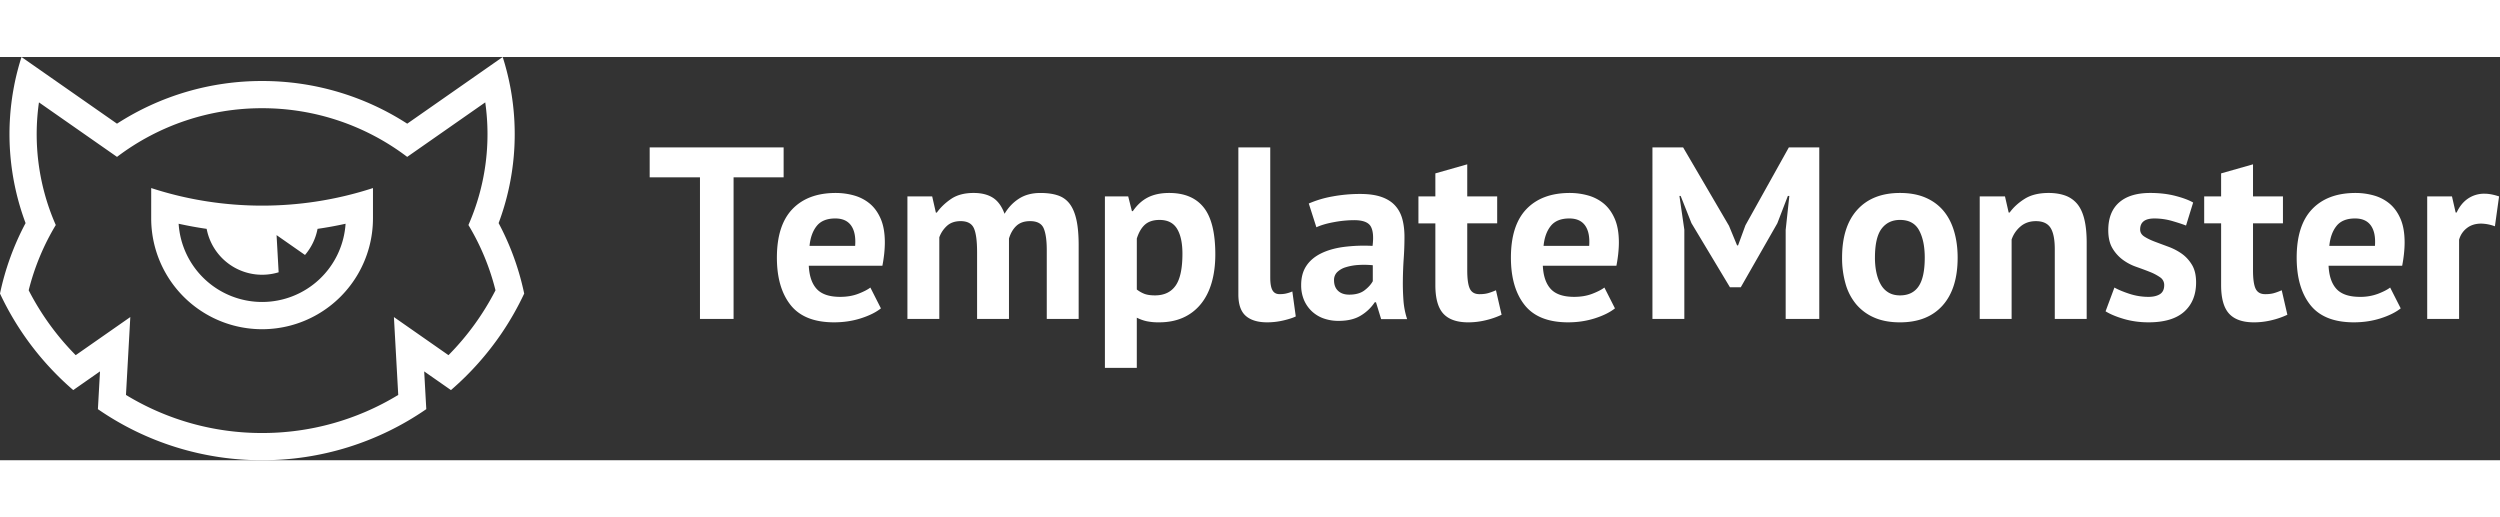 <svg xmlns="http://www.w3.org/2000/svg" width="145" viewBox="0 0 186 30" version="1.1" id="monsterLogoText" fill="#fff"><rect x="0" y="0" width="186" height="30" fill="#333333" stroke="none"/><path fill="#fff" fill-rule="evenodd" clip-rule="evenodd" d="M116.757 12.012c-.62 0-1.08.185-1.378.555-.299.372-.478.867-.538 1.486h3.394c.049-.656-.052-1.16-.301-1.513-.25-.352-.641-.528-1.177-.528zm3.395 6.689c-.366.291-.862.538-1.489.739-.625.2-1.292.3-1.998.3-1.472 0-2.549-.428-3.23-1.284-.682-.858-1.023-2.034-1.023-3.528 0-1.603.384-2.807 1.15-3.609.767-.802 1.844-1.204 3.232-1.204.461 0 .911.062 1.35.183a3.17 3.17 0 011.168.601c.34.281.615.656.822 1.13.207.475.31 1.065.31 1.768 0 .256-.016.53-.046.822-.03.291-.076.595-.137.911h-5.475c.036.765.234 1.343.593 1.731.358.388.94.584 1.742.584.5 0 .947-.076 1.342-.228.396-.153.697-.307.904-.465l.785 1.549zm-14.62-8.33h1.259V8.658l2.372-.674v2.389h2.227v2.004h-2.227v3.5c0 .631.064 1.084.192 1.358.128.273.369.41.722.41.243 0 .452-.025.629-.073a4.53 4.53 0 00.593-.218l.42 1.822a5.91 5.91 0 01-1.15.401 5.52 5.52 0 01-1.332.164c-.84 0-1.457-.215-1.853-.646-.396-.432-.593-1.14-.593-2.124v-4.594h-1.26v-2.004zm-5.148 7.309c.474 0 .852-.106 1.132-.318.28-.213.487-.441.62-.684v-1.185a6.558 6.558 0 00-1.086-.019 3.97 3.97 0 00-.921.165 1.557 1.557 0 00-.64.364.816.816 0 00-.237.601c0 .34.101.606.302.793.2.189.477.283.83.283zm-3.01-6.78a7.834 7.834 0 011.733-.52 11.23 11.23 0 012.099-.191c.632 0 1.162.076 1.587.227.427.152.765.369 1.013.648.25.279.426.614.53 1.002.104.39.156.827.156 1.313 0 .535-.019 1.072-.056 1.612a29.076 29.076 0 00-.063 1.595 18 18 0 00.044 1.523c.037.492.129.957.275 1.393h-1.935l-.384-1.257h-.09a3.238 3.238 0 01-1.014.976c-.432.273-.988.41-1.67.41a3.26 3.26 0 01-1.15-.191 2.488 2.488 0 01-.876-.548 2.498 2.498 0 01-.566-.838 2.795 2.795 0 01-.2-1.084c0-.56.124-1.03.374-1.413s.609-.693 1.077-.93c.468-.236 1.028-.4 1.68-.492a11.904 11.904 0 012.18-.082c.086-.681.036-1.17-.145-1.467-.184-.298-.591-.447-1.224-.447a8.31 8.31 0 00-1.506.147c-.529.096-.964.224-1.304.382l-.566-1.769zm-2.867 5.521c0 .426.054.736.164.932.11.194.286.29.529.29.146 0 .29-.01.43-.036a2.58 2.58 0 00.52-.164l.255 1.858c-.195.098-.492.196-.894.293a5.273 5.273 0 01-1.241.146c-.694 0-1.223-.162-1.588-.483-.365-.323-.548-.853-.548-1.595V6.725h2.373v9.696zm-8.232-4.3c-.463 0-.824.116-1.086.346-.261.232-.465.577-.61 1.039v3.791c.17.135.355.24.555.32.2.078.466.118.795.118.681 0 1.192-.24 1.532-.72.341-.48.512-1.272.512-2.38 0-.802-.134-1.42-.402-1.858-.267-.437-.7-.656-1.296-.656zm-4.07-1.749h1.733l.275 1.093h.072c.318-.462.691-.802 1.123-1.021.433-.218.958-.329 1.58-.329 1.143 0 2.001.363 2.573 1.086.572.722.858 1.886.858 3.49 0 .779-.092 1.48-.274 2.106-.183.626-.453 1.157-.813 1.594a3.552 3.552 0 01-1.314 1.003c-.517.23-1.11.346-1.78.346a4.33 4.33 0 01-.93-.083 3.153 3.153 0 01-.73-.263v3.736h-2.373V10.372zm-9.51 9.114v-4.96c0-.838-.079-1.432-.237-1.785-.158-.352-.486-.53-.986-.53-.414 0-.748.114-1.004.338a2.14 2.14 0 00-.584.866v6.07h-2.372v-9.113h1.843l.273 1.202h.073c.28-.389.637-.728 1.068-1.02.433-.292.99-.439 1.671-.439.584 0 1.061.12 1.433.357.37.237.66.635.866 1.194.28-.474.64-.85 1.077-1.13.438-.28.968-.42 1.588-.42.511 0 .947.061 1.305.182.36.122.652.33.877.629.224.298.392.696.501 1.194.11.497.165 1.13.165 1.896v5.469h-2.373v-5.123c0-.716-.076-1.255-.228-1.613-.152-.358-.49-.538-1.013-.538-.426 0-.764.115-1.013.346-.25.231-.436.548-.557.948v5.98h-2.373zm-10.55-7.474c-.62 0-1.08.185-1.378.555-.298.372-.478.867-.538 1.486h3.394c.049-.656-.05-1.16-.3-1.513-.25-.352-.643-.528-1.177-.528zm3.395 6.689c-.365.291-.86.538-1.487.739-.627.2-1.293.3-2 .3-1.472 0-2.548-.428-3.23-1.284-.681-.858-1.022-2.034-1.022-3.528 0-1.603.384-2.807 1.15-3.609.767-.802 1.843-1.204 3.231-1.204.462 0 .913.062 1.35.183.438.122.828.323 1.168.601.342.281.615.656.822 1.13.207.475.31 1.065.31 1.768 0 .256-.016.53-.045.822a10.9 10.9 0 01-.137.911h-5.476c.037.765.234 1.343.594 1.731.358.388.94.584 1.742.584.5 0 .946-.076 1.342-.228.396-.153.697-.307.903-.465l.785 1.549zM58.302 8.95h-3.724v10.535h-2.5V8.95h-3.742V6.725h9.966V8.95zm127.319 3.645a3.103 3.103 0 00-1.022-.2c-.426 0-.781.112-1.068.337a1.626 1.626 0 00-.575.865v5.889h-2.372v-9.114h1.843l.274 1.201h.073c.207-.448.487-.795.84-1.037a2.135 2.135 0 011.24-.366c.316 0 .676.068 1.077.202l-.31 2.223zm-10.404-.583c-.62 0-1.08.185-1.378.555-.298.372-.477.866-.538 1.486h3.395c.049-.656-.052-1.16-.302-1.513-.249-.352-.641-.528-1.177-.528zm3.396 6.689c-.366.29-.862.538-1.488.739-.627.2-1.293.3-2 .3-1.471 0-2.548-.428-3.23-1.284-.682-.858-1.022-2.034-1.022-3.528 0-1.603.383-2.807 1.15-3.609.766-.802 1.843-1.204 3.231-1.204.462 0 .913.062 1.35.183.44.122.828.323 1.168.601.341.281.615.656.822 1.13.207.475.31 1.065.31 1.768 0 .256-.015.53-.046.822-.03.291-.075.594-.136.911h-5.476c.036.765.234 1.343.593 1.731.36.388.94.584 1.744.584a3.71 3.71 0 001.34-.228c.396-.153.697-.307.904-.465l.786 1.549zm-14.621-8.33h1.259V8.658l2.373-.674v2.389h2.227v2.004h-2.227v3.5c0 .631.064 1.084.192 1.358.128.273.368.41.72.41.244 0 .454-.025.63-.073.178-.049.374-.122.594-.218l.42 1.822a5.91 5.91 0 01-1.15.401 5.525 5.525 0 01-1.333.164c-.84 0-1.457-.215-1.852-.646-.396-.432-.594-1.14-.594-2.125v-4.593h-1.26v-2.004zm-2.975 6.599a.68.68 0 00-.31-.583 3.727 3.727 0 00-.767-.402c-.304-.122-.64-.245-1.004-.374a3.767 3.767 0 01-1.004-.528 2.904 2.904 0 01-.767-.856c-.206-.347-.31-.794-.31-1.34 0-.9.268-1.586.803-2.06.536-.474 1.309-.712 2.318-.712.694 0 1.32.074 1.88.22.56.145.999.31 1.314.492l-.529 1.713c-.28-.11-.632-.224-1.058-.347a4.735 4.735 0 00-1.296-.18c-.706 0-1.06.273-1.06.818 0 .22.104.395.312.529.207.134.462.258.766.374.304.116.64.24 1.003.374.366.133.701.306 1.005.519.304.213.559.489.766.83.207.34.31.778.31 1.312 0 .924-.295 1.65-.885 2.179-.59.527-1.475.792-2.655.792-.645 0-1.25-.083-1.816-.246-.566-.165-1.026-.355-1.379-.574l.658-1.768c.279.158.65.312 1.113.465a4.53 4.53 0 001.424.228c.352 0 .636-.067.848-.2.213-.135.32-.359.32-.675zm-8.141 2.516v-5.178c0-.74-.107-1.275-.32-1.604-.213-.328-.574-.492-1.085-.492-.45 0-.831.13-1.141.392a2.18 2.18 0 00-.666.976v5.906h-2.373v-9.114h1.88l.274 1.201h.073c.28-.388.65-.727 1.113-1.019.463-.292 1.058-.439 1.79-.439.45 0 .85.062 1.203.183.354.122.652.323.895.601.243.281.426.66.547 1.14.122.48.183 1.073.183 1.777v5.67h-2.373zm-13.38-4.558c0 .4.037.772.11 1.112.074.34.183.638.33.893.146.255.337.452.574.592.238.14.52.21.85.21.62 0 1.082-.225 1.386-.675.304-.449.456-1.16.456-2.132 0-.838-.14-1.516-.42-2.032-.28-.517-.754-.775-1.423-.775-.584 0-1.04.22-1.37.656-.328.437-.492 1.154-.492 2.151zm-2.445 0c0-1.543.377-2.731 1.132-3.563.754-.833 1.814-1.25 3.176-1.25.73 0 1.362.116 1.898.347.536.23.98.557 1.333.975.352.42.617.927.793 1.523.177.595.266 1.25.266 1.968 0 1.542-.376 2.73-1.123 3.563-.748.833-1.805 1.25-3.167 1.25-.73 0-1.363-.116-1.898-.347a3.645 3.645 0 01-1.342-.975 4.085 4.085 0 01-.803-1.523 6.901 6.901 0 01-.265-1.968zm-4.197-2.06l.273-2.534h-.109l-.786 2.041-2.719 4.758h-.803l-2.866-4.774-.803-2.025h-.091l.365 2.515v6.636h-2.373V6.725h2.282l3.413 5.833.602 1.458h.073l.548-1.495 3.23-5.796h2.264v12.76h-2.5v-6.618zM19.5 18.225a6.224 6.224 0 01-6.21-5.82c.686.151 1.381.279 2.085.38a4.2 4.2 0 005.356 3.231l-.154-2.765 2.115 1.477c.466-.545.795-1.21.934-1.943a28.464 28.464 0 002.085-.38 6.224 6.224 0 01-6.21 5.82zm8.25-8.475a26.675 26.675 0 01-4.238 1.005 26.759 26.759 0 01-8.024 0A26.412 26.412 0 0111.25 9.75h-.001V12a8.25 8.25 0 0016.5.005V9.75z"></path><path fill-rule="evenodd" clip-rule="evenodd" d="M33.367 22.183l-4.06-2.835.322 5.793A19.41 19.41 0 0119.5 27.975a19.411 19.411 0 01-10.128-2.833l.323-5.795-4.062 2.836a19.556 19.556 0 01-3.499-4.827A17.759 17.759 0 014.15 12.5a16.6 16.6 0 01-.845-2.397 16.788 16.788 0 01-.407-6.728l5.808 4.056A17.817 17.817 0 0119.5 3.81a17.817 17.817 0 0110.795 3.621l5.807-4.056a16.789 16.789 0 01-1.251 9.125 17.747 17.747 0 012.014 4.856 19.554 19.554 0 01-3.498 4.827zm4.697-7.724a19.832 19.832 0 00-.967-2.102 18.872 18.872 0 00.852-10.216l-.01-.048A18.644 18.644 0 0037.4 0l-7.103 4.96A19.832 19.832 0 0019.5 1.786 19.832 19.832 0 008.704 4.96L1.6 0a18.88 18.88 0 00-.54 2.093l-.008.047a18.885 18.885 0 00.851 10.217A19.834 19.834 0 000 17.6a21.482 21.482 0 003.95 5.758c.476.498.976.973 1.499 1.423L7.44 23.39l-.156 2.81A21.431 21.431 0 0019.5 30a21.432 21.432 0 0012.216-3.802l-.156-2.807 1.991 1.39a21.657 21.657 0 003.807-4.284A21.493 21.493 0 0039 17.6a19.8 19.8 0 00-.936-3.141z"></path></svg>